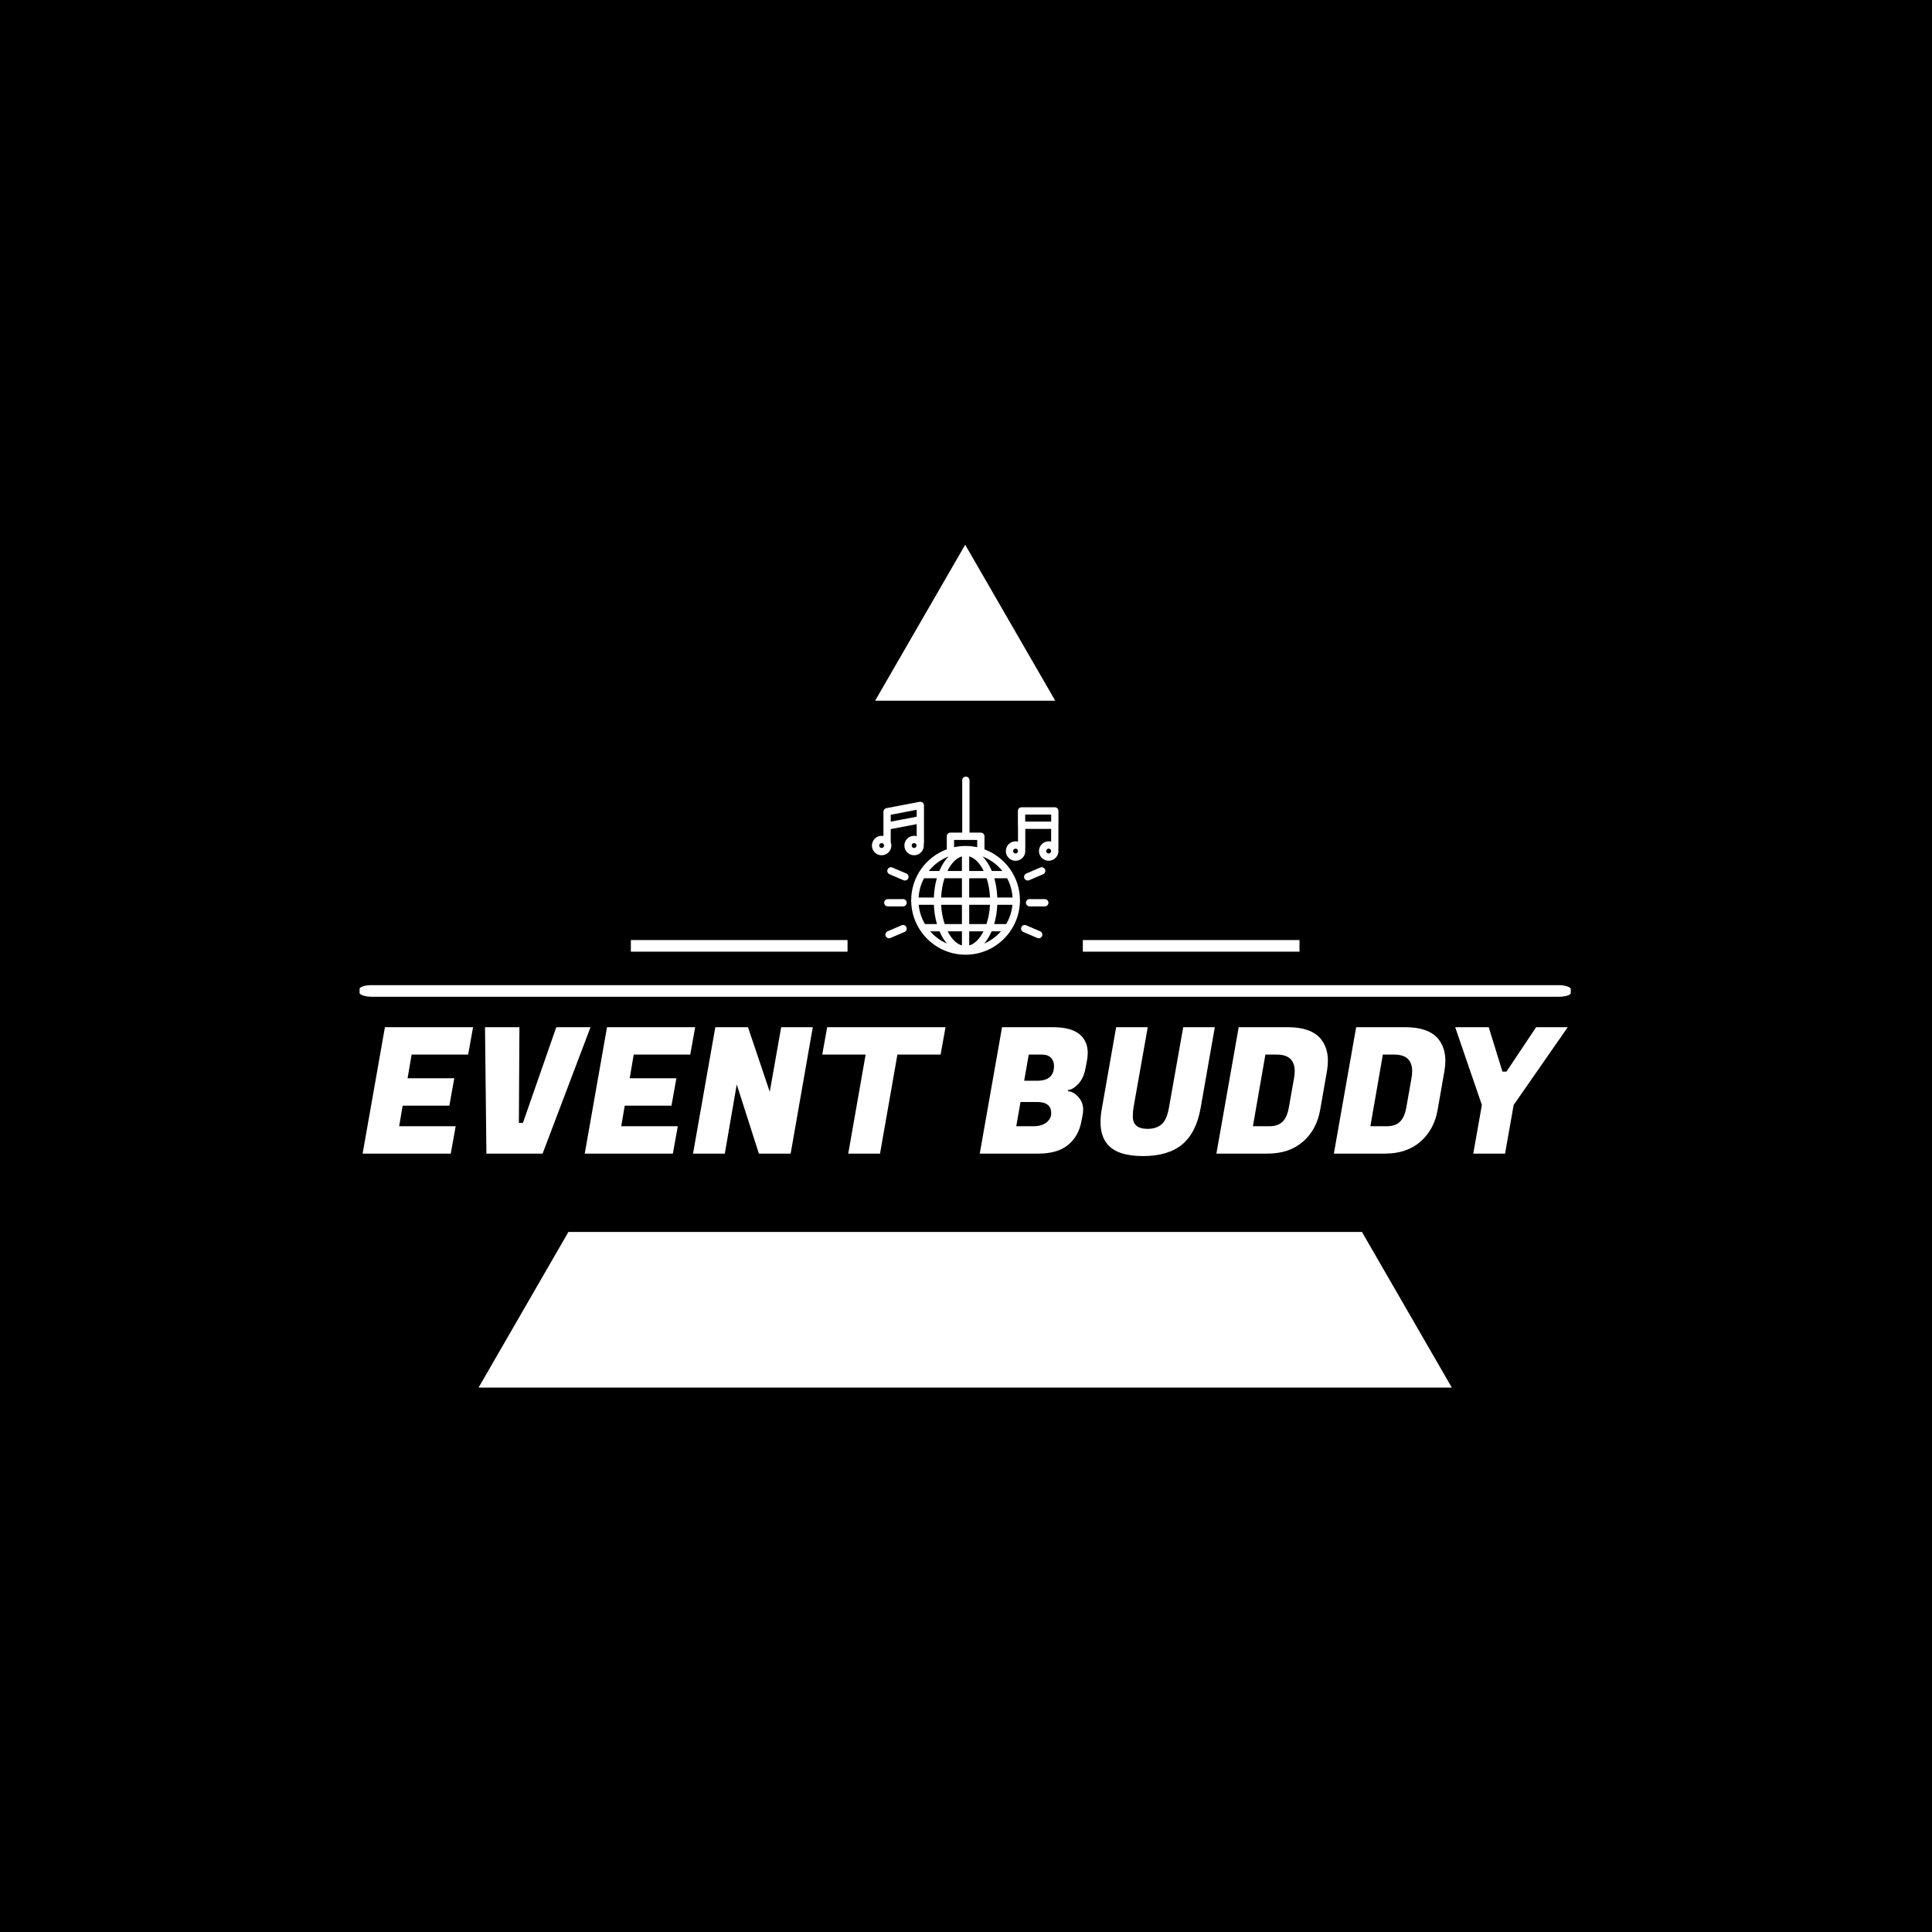 <svg xmlns="http://www.w3.org/2000/svg" version="1.1" xmlns:xlink="http://www.w3.org/1999/xlink" xmlns:svgjs="http://svgjs.dev/svgjs" width="1000" height="1000" viewBox="0 0 1000 1000"><rect width="1000" height="1000" fill="#000000"></rect><g transform="matrix(0.7,0,0,0.7,149.576,282.127)"><svg viewBox="0 0 396 247" data-background-color="#fbeaab" preserveAspectRatio="xMidYMid meet" height="623" width="1000" xmlns="http://www.w3.org/2000/svg" xmlns:xlink="http://www.w3.org/1999/xlink"><g id="tight-bounds" transform="matrix(1,0,0,1,0.24,-0.1)"><svg viewBox="0 0 395.52 247.2" height="247.2" width="395.52"><g><svg></svg></g><g><svg viewBox="0 0 395.52 247.2" height="247.2" width="395.52"><g><path xmlns="http://www.w3.org/2000/svg" d="M55.039 247.2l26.403-45.732 232.636 0 26.403 45.732zM197.76 0l26.403 45.732-52.806 0z" fill="#ffffff" fill-rule="nonzero" stroke="none" stroke-width="1" stroke-linecap="butt" stroke-linejoin="miter" stroke-miterlimit="10" stroke-dasharray="" stroke-dashoffset="0" font-family="none" font-weight="none" font-size="none" text-anchor="none" style="mix-blend-mode: normal" data-fill-palette-color="tertiary"></path></g><g transform="matrix(1,0,0,1,20.222,67.98)"><svg viewBox="0 0 355.076 111.24" height="111.24" width="355.076"><g><svg viewBox="0 0 397.498 124.53" height="111.24" width="355.076"><g><rect width="397.498" height="3.814" x="0" y="68.436" fill="#ffffff" opacity="1" stroke-width="0" stroke="transparent" fill-opacity="1" class="rect-o-0" data-fill-palette-color="secondary" rx="1%" id="o-0" data-palette-color="#454545"></rect></g><g transform="matrix(1,0,0,1,0.989,82.235)"><svg viewBox="0 0 395.52 42.295" height="42.295" width="395.52"><g id="textblocktransform"><svg viewBox="0 0 395.52 42.295" height="42.295" width="395.52" id="textblock"><g><svg viewBox="0 0 395.52 42.295" height="42.295" width="395.52"><g transform="matrix(1,0,0,1,0,0)"><svg width="395.52" viewBox="0.95 -36 343.18 36.7" height="42.295" data-palette-color="#454545"><path d="M27.45-7.8L26.05 0 0.95 0 7.3-36 32.4-36 31-28.2 14.9-28.2 13.75-21.45 27.05-21.45 25.65-13.65 12.35-13.65 11.35-7.8 27.45-7.8ZM45.45-8.75L46.6-8.75 56.1-36 65.85-36 52.2 0 36.2 0 35.8-36 45.6-36 45.45-8.75ZM90.7-7.8L89.3 0 64.2 0 70.55-36 95.65-36 94.25-28.2 78.15-28.2 77-21.45 90.3-21.45 88.9-13.65 75.59-13.65 74.59-7.8 90.7-7.8ZM120.14-36L129.14-36 122.84 0 113.79 0 107.49-19.7 104.09 0 95.04 0 101.39-36 110.69-36 116.89-17.6 120.14-36ZM166.94-36L165.54-28.2 153.24-28.2 148.29 0 139.24 0 144.19-28.2 131.84-28.2 133.24-36 166.94-36ZM183.04-36L197.54-36Q203.24-36 205.64-33.5L205.64-33.5Q207.44-31.6 207.44-28.7L207.44-28.7Q207.44-27.7 207.24-26.6L207.24-26.6 206.79-24.2Q206.24-21.35 204.66-19.75 203.09-18.15 201.89-18.15L201.89-18.15 201.84-17.75Q203.24-17.75 204.69-16.2 206.14-14.65 206.14-12.55L206.14-12.55Q206.14-11.7 205.94-10.75L205.94-10.75 205.64-9.2Q204.84-4.9 201.81-2.45 198.79 0 193.39 0L193.39 0 176.69 0 183.04-36ZM193.04-14.7L193.04-14.7 188.29-14.7 187.09-7.8 191.84-7.8Q191.94-7.8 192.04-7.8L192.04-7.8Q194.34-7.8 195.69-8.88 197.04-9.95 197.04-11.5L197.04-11.5Q197.04-14.7 193.04-14.7ZM194.39-28.2L194.39-28.2 190.64-28.2 189.34-20.75 193.04-20.75Q197.84-20.75 197.84-24.95L197.84-24.95Q197.84-26.4 196.96-27.3 196.09-28.2 194.39-28.2ZM234.36-2.63Q230.38 0.7 223.13 0.7 215.88 0.7 213.08-2.65L213.08-2.65Q211.08-4.95 211.08-9L211.08-9Q211.08-10.8 211.48-12.95L211.48-12.95 215.53-36 224.53-36 220.48-13.15Q220.28-11.9 220.28-10.55L220.28-10.55Q220.28-7.05 224.48-7.05L224.48-7.05Q226.98-7.05 228.48-8.35 229.98-9.65 230.58-13.15L230.58-13.15 234.63-36 243.63-36 239.58-12.95Q238.33-5.95 234.36-2.63ZM250.43-36L264.43-36Q270.98-36 273.78-32.7L273.78-32.7Q275.83-30.2 275.83-26.45L275.83-26.45Q275.83-25.1 275.58-23.6L275.58-23.6 273.63-12.45Q272.63-6.8 268.73-3.4 264.83 0 258.63 0L258.63 0 244.08 0 250.43-36ZM261.28-28.2L261.28-28.2 258.03-28.2 254.48-7.8 259.23-7.8Q261.58-7.8 262.91-9.08 264.23-10.35 264.73-13.25L264.73-13.25 266.18-21.45Q266.38-22.55 266.38-23.45L266.38-23.45Q266.38-28.2 261.28-28.2ZM283.88-36L297.88-36Q304.43-36 307.23-32.7L307.23-32.7Q309.28-30.2 309.28-26.45L309.28-26.45Q309.28-25.1 309.03-23.6L309.03-23.6 307.08-12.45Q306.08-6.8 302.18-3.4 298.28 0 292.08 0L292.08 0 277.53 0 283.88-36ZM294.73-28.2L294.73-28.2 291.48-28.2 287.93-7.8 292.68-7.8Q295.03-7.8 296.35-9.08 297.68-10.35 298.18-13.25L298.18-13.25 299.63-21.45Q299.83-22.55 299.83-23.45L299.83-23.45Q299.83-28.2 294.73-28.2ZM325.53-23.35L326.68-23.35 335.13-36 344.13-36 328.73-13.85 326.28 0 317.23 0 319.68-13.85 312.08-36 321.63-36 325.53-23.35Z" opacity="1" transform="matrix(1,0,0,1,0,0)" fill="#ffffff" class="undefined-text-0" data-fill-palette-color="primary" id="text-0"></path></svg></g></svg></g></svg></g></svg></g><g transform="matrix(1,0,0,1,160.139,0)"><svg viewBox="0 0 77.22 58.451" height="58.451" width="77.22"><g><svg xmlns="http://www.w3.org/2000/svg" xmlns:xlink="http://www.w3.org/1999/xlink" version="1.1" x="8" y="0" viewBox="6.11 7.911 76.804 73.331" enable-background="new 0 0 90 90" xml:space="preserve" height="58.451" width="61.22" class="icon-icon-0" data-fill-palette-color="accent" id="icon-0"><g fill="#454545" data-fill-palette-color="accent"><path d="M82.914 22.033c0-0.829-0.672-1.5-1.5-1.5H67.719c-0.828 0-1.5 0.671-1.5 1.5v5.902c0 0.118 0.017 0.232 0.043 0.342v6.422c-0.323-0.084-0.656-0.143-1.005-0.143-2.208 0-4.004 1.796-4.004 4.004s1.796 4.004 4.004 4.004 4.005-1.796 4.005-4.004c0-0.222-0.031-0.435-0.065-0.647 0.038-0.133 0.065-0.27 0.065-0.415v-8.063H79.9v5.264c-0.323-0.084-0.655-0.143-1.004-0.143-2.208 0-4.004 1.796-4.004 4.004s1.796 4.004 4.004 4.004S82.9 40.768 82.9 38.56c0-0.222-0.031-0.435-0.065-0.647 0.038-0.133 0.065-0.27 0.065-0.415v-9.427c0.004-0.045 0.014-0.089 0.014-0.136V22.033zM69.219 23.533h10.694v2.902H69.219V23.533zM65.257 39.565c-0.554 0-1.004-0.451-1.004-1.004s0.45-1.004 1.004-1.004 1.005 0.451 1.005 1.004S65.811 39.565 65.257 39.565zM78.896 39.565c-0.554 0-1.004-0.451-1.004-1.004s0.45-1.004 1.004-1.004S79.9 38.006 79.9 38.56 79.45 39.565 78.896 39.565z" fill="#ffffff" data-fill-palette-color="accent"></path><path d="M14.119 36.287c0-0.489-0.101-0.952-0.262-1.385v-5.386l10.694-2.04v4.971c-0.343-0.096-0.698-0.164-1.071-0.164-2.208 0-4.005 1.796-4.005 4.004s1.797 4.004 4.005 4.004 4.004-1.796 4.004-4.004c0-0.166-0.029-0.323-0.049-0.484 0.075-0.178 0.116-0.373 0.116-0.579v-9.562V19.76c0-0.447-0.199-0.871-0.544-1.156-0.346-0.285-0.8-0.401-1.237-0.318l-13.694 2.612c-0.707 0.135-1.219 0.753-1.219 1.474v5.903 4.083c-0.241-0.046-0.489-0.075-0.743-0.075-2.208 0-4.004 1.796-4.004 4.004s1.796 4.004 4.004 4.004S14.119 38.495 14.119 36.287zM23.48 37.292c-0.554 0-1.005-0.451-1.005-1.004s0.451-1.004 1.005-1.004 1.004 0.45 1.004 1.004S24.034 37.292 23.48 37.292zM13.857 23.613l10.694-2.04v2.849l-10.694 2.04V23.613zM10.114 37.292c-0.554 0-1.004-0.451-1.004-1.004s0.45-1.004 1.004-1.004c0.371 0 0.683 0.211 0.857 0.511 0.022 0.053 0.052 0.102 0.079 0.151 0.039 0.107 0.069 0.22 0.069 0.341C11.119 36.841 10.667 37.292 10.114 37.292z" fill="#ffffff" data-fill-palette-color="accent"></path><path d="M67.062 58.822c-0.013-9.595-6.093-17.793-14.602-20.96v-5.389c0-0.829-0.672-1.5-1.5-1.5h-4.662V9.411c0-0.829-0.672-1.5-1.5-1.5s-1.5 0.671-1.5 1.5v21.562h-4.854c-0.828 0-1.5 0.671-1.5 1.5v5.366c-8.54 3.151-14.647 11.366-14.66 20.983-0.03 0.118-0.051 0.24-0.051 0.367 0 0.149 0.029 0.291 0.069 0.427 0.405 11.993 10.281 21.626 22.37 21.626s21.966-9.633 22.37-21.626c0.041-0.136 0.069-0.278 0.069-0.427C67.113 59.062 67.092 58.941 67.062 58.822zM61.398 68.617h-4.939c0.706-2.413 1.148-5.082 1.269-7.927h6.242C63.699 63.562 62.788 66.245 61.398 68.617zM25.377 60.69h6.243c0.121 2.845 0.563 5.515 1.269 7.927h-4.94C26.559 66.245 25.648 63.562 25.377 60.69zM27.558 49.762h5.276c-0.689 2.417-1.113 5.087-1.219 7.927h-6.272C25.513 54.84 26.284 52.152 27.558 49.762zM46.173 46.762v-6.004c2.333 0.672 4.427 2.866 5.966 6.004H46.173zM53.347 49.762c0.773 2.376 1.265 5.07 1.388 7.927h-8.562v-7.927H53.347zM43.173 40.759v6.004h-5.965C38.748 43.625 40.841 41.431 43.173 40.759zM43.173 49.762v7.927h-8.561c0.123-2.857 0.615-5.551 1.388-7.927H43.173zM34.618 60.69h8.555v7.927h-7.108C35.273 66.247 34.758 63.554 34.618 60.69zM43.173 71.617v5.811c-2.284-0.658-4.34-2.776-5.87-5.811H43.173zM46.173 77.428v-5.811h5.871C50.514 74.652 48.458 76.77 46.173 77.428zM46.173 68.617V60.69h8.556c-0.14 2.864-0.655 5.557-1.447 7.927H46.173zM57.733 57.69c-0.106-2.841-0.531-5.511-1.219-7.927h5.133c0.046 0 0.09-0.01 0.135-0.014 1.278 2.393 2.051 5.086 2.222 7.941C64.004 57.69 57.733 57.69 57.733 57.69zM59.806 46.762h-4.325c-1.001-2.401-2.295-4.424-3.799-5.968C54.891 42.045 57.687 44.116 59.806 46.762zM39.945 33.973h9.516v3.011c-1.543-0.338-3.144-0.521-4.787-0.521-1.622 0-3.203 0.178-4.729 0.507V33.973zM37.666 40.794c-1.505 1.544-2.799 3.567-3.799 5.968H29.54C31.66 44.116 34.456 42.044 37.666 40.794zM30.114 71.617h3.839c0.832 1.948 1.857 3.643 3.032 5.029C34.333 75.495 31.997 73.761 30.114 71.617zM52.362 76.645c1.176-1.385 2.2-3.08 3.032-5.028h3.838C57.35 73.761 55.014 75.494 52.362 76.645z" fill="#ffffff" data-fill-palette-color="accent"></path><path d="M20.295 47.815l-5.764-2.473c-0.766-0.328-1.644 0.026-1.971 0.787-0.326 0.761 0.026 1.643 0.787 1.97l5.764 2.473c0.193 0.083 0.394 0.122 0.591 0.122 0.582 0 1.136-0.341 1.38-0.909C21.409 49.023 21.056 48.141 20.295 47.815z" fill="#ffffff" data-fill-palette-color="accent"></path><path d="M18.341 69.122l-5.764 2.473c-0.761 0.327-1.113 1.208-0.787 1.97 0.244 0.569 0.798 0.909 1.38 0.909 0.197 0 0.397-0.039 0.591-0.122l5.764-2.473c0.761-0.327 1.113-1.208 0.787-1.97C19.985 69.147 19.105 68.793 18.341 69.122z" fill="#ffffff" data-fill-palette-color="accent"></path><path d="M12.664 61.353l6.271-0.013c0.829-0.002 1.499-0.675 1.497-1.503s-0.673-1.497-1.5-1.497c-0.001 0-0.002 0-0.003 0l-6.271 0.013c-0.829 0.002-1.499 0.675-1.497 1.503s0.673 1.497 1.5 1.497C12.663 61.353 12.664 61.353 12.664 61.353z" fill="#ffffff" data-fill-palette-color="accent"></path><path d="M70.259 50.693c0.197 0 0.397-0.039 0.591-0.122l5.764-2.473c0.761-0.327 1.113-1.208 0.787-1.97-0.327-0.762-1.207-1.114-1.971-0.787l-5.764 2.473c-0.761 0.327-1.113 1.208-0.787 1.97C69.123 50.353 69.677 50.693 70.259 50.693z" fill="#ffffff" data-fill-palette-color="accent"></path><path d="M75.383 71.594l-5.763-2.473c-0.766-0.33-1.645 0.026-1.971 0.787s0.026 1.643 0.787 1.97l5.763 2.473c0.193 0.083 0.394 0.122 0.591 0.122 0.582 0 1.136-0.341 1.38-0.909C76.497 72.803 76.144 71.921 75.383 71.594z" fill="#ffffff" data-fill-palette-color="accent"></path><path d="M77.303 58.353l-6.271-0.013c-0.001 0-0.002 0-0.003 0-0.827 0-1.498 0.669-1.5 1.497-0.002 0.828 0.668 1.501 1.497 1.503l6.271 0.013c0 0 0.002 0 0.003 0 0.827 0 1.498-0.669 1.5-1.497C78.802 59.028 78.132 58.355 77.303 58.353z" fill="#ffffff" data-fill-palette-color="accent"></path></g></svg></g></svg></g><g><rect width="71.109" height="3.814" y="53.637" x="237.359" fill="#ffffff" data-fill-palette-color="secondary"></rect><rect width="71.109" height="3.814" y="53.637" x="89.03" fill="#ffffff" data-fill-palette-color="secondary"></rect></g></svg></g></svg></g></svg></g><defs></defs></svg><rect width="395.52" height="247.2" fill="none" stroke="none" visibility="hidden"></rect></g></svg></g></svg>